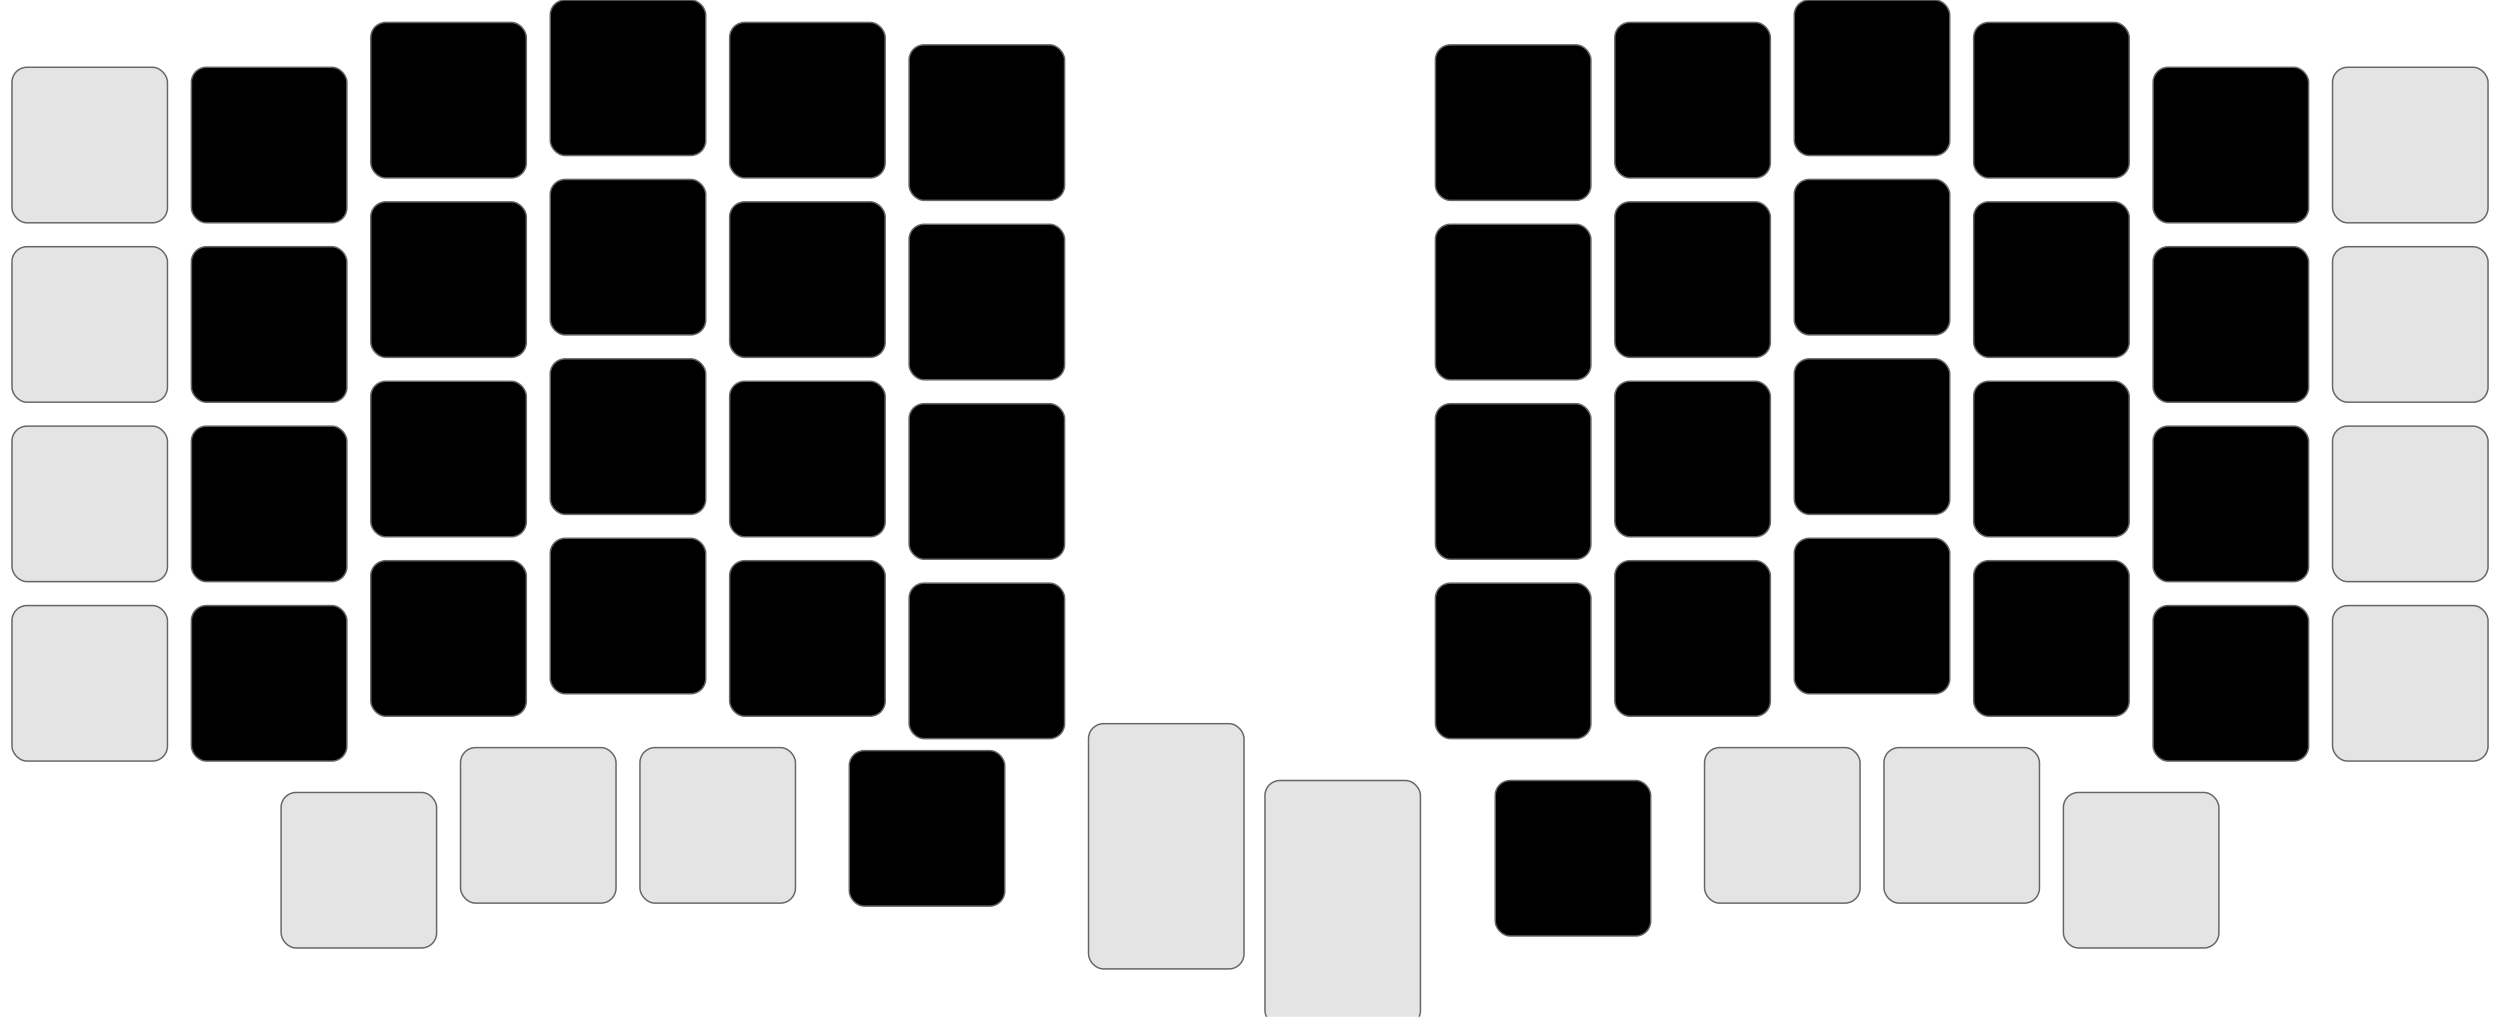 <svg xmlns="http://www.w3.org/2000/svg" viewBox="0 0 836 340">

  <style>
    /* color theme */

    :root {
      color-scheme: light dark;
      /* default keys */
      --fg-normal-shadow: #8bb8;
      --fg-normal-border: #666;
      --fg-normal:        #333;
      --bg-normal:        #fff;
      /* special keys */
      --fg-level3:        blue;
      --fg-level5:        green;
      --fg-deadkey:       red;
      --fg-special:       #555;
      --bg-special:       #e4e4e4;
      /* 'reach' theme */
      --bg-number:        hsl(295, 100%, 95%);
      --bg-letter:        hsl(222, 100%, 95%);
      --bg-home:          hsl(222, 100%, 90%);
    }

    @media (prefers-color-scheme: dark) { :root {
      --fg-normal-shadow: #8558;
      --fg-normal-border: #666;
      --fg-normal:        #bbb;
      --bg-normal:        #4d4d4d;
      /* special keys */
      --fg-level3:        #99f;
      --fg-level5:        #6d6;
      --fg-deadkey:       #f77;
      --fg-special:       #888;
      --bg-special:       #444; /* #333; */
      /* 'reach' theme */
      --bg-number:        hsl(280, 10%, 34%);
      --bg-letter:        hsl(220, 15%, 35%);
      --bg-home:          hsl(225, 30%, 30%);
    }}

    rect, path {
      fill:   #fff;
      stroke: #666;
      stroke-width: .5px;
    }
    text {
      fill: #333;
      font: normal 20px sans-serif;
      text-align: center;
      text-shadow: 0 1px 0px #8bb8;
    }

    .specialKey rect,
    .specialKey path { fill: #e4e4e4; }

    .letterKey rect { fill: hsl(222, 100%, 95%); }
    .numberKey rect { fill: hsl(295, 100%, 95%); }
    .homeKey   rect { fill: hsl(222, 100%, 90%); }

    /* geometry */

    #left  { transform: translate(  4px, 60px); }
    #right { transform: translate(480px, 60px); }

    /* column stagger */

    .col_L { transform: translate(  0px, 22.5px); }
    .col_1 { transform: translate( 60px, 22.5px); }
    .col_2 { transform: translate(120px,  7.5px); }
    .col_3 { transform: translate(180px,  0.0px); }
    .col_4 { transform: translate(240px,  7.5px); }
    .col_5 { transform: translate(300px, 15.0px); }

    .col_6 { transform: translate(  0px, 15.0px); }
    .col_7 { transform: translate( 60px,  7.5px); }
    .col_8 { transform: translate(120px,  0.0px); }
    .col_9 { transform: translate(180px,  7.5px); }
    .col_0 { transform: translate(240px, 22.5px); }
    .col_R { transform: translate(300px, 22.5px); }

    /* XXX these thumb clusters have been positioned with magic numbers */

    .thb_1 { transform: translate( 90px, 205px); }
    .thb_2 { transform: translate(150px, 190px); }
    .thb_3 { transform: translate(210px, 190px); }
    .thb_4 { transform: translate(280px, 191px); }
    .thb_5 { transform: translate(360px, 182px); }
    .thb_4 g { transform: rotate(12deg); }
    .thb_5 g { transform: rotate(24deg); }

    .thb_0 { transform: translate(210px, 205px); }
    .thb_9 { transform: translate(150px, 190px); }
    .thb_8 { transform: translate( 90px, 190px); }
    .thb_7 { transform: translate( 20px, 201px); }
    .thb_6 { transform: translate(-57px, 201px); }
    .thb_7 g { transform: rotate(-12deg); }
    .thb_6 g { transform: rotate(-24deg); }
  </style>

  <g id="left">
    <g class="col_L specialKey">
      <g transform="translate(0 -60)">
        <rect width="52" height="52" rx="5" ry="5"/>
      </g>
      <g transform="translate(0 0)">
        <rect width="52" height="52" rx="5" ry="5"/>
      </g>
      <g transform="translate(0 60)">
        <rect width="52" height="52" rx="5" ry="5"/>
      </g>
      <g transform="translate(0 120)">
        <rect width="52" height="52" rx="5" ry="5"/>
      </g>
    </g>

    <g class="col_1 letterKey">
      <g transform="translate(0 -60)" class="numberKey">
        <rect width="52" height="52" rx="5" ry="5"/>
      </g>
      <g transform="translate(0 0)">
        <rect width="52" height="52" rx="5" ry="5"/>
      </g>
      <g transform="translate(0 60)" class="homeKey">
        <rect width="52" height="52" rx="5" ry="5"/>
      </g>
      <g transform="translate(0 120)">
        <rect width="52" height="52" rx="5" ry="5"/>
      </g>
    </g>

    <g class="col_2 letterKey">
      <g transform="translate(0 -60)" class="numberKey">
        <rect width="52" height="52" rx="5" ry="5"/>
      </g>
      <g transform="translate(0 0)">
        <rect width="52" height="52" rx="5" ry="5"/>
      </g>
      <g transform="translate(0 60)" class="homeKey">
        <rect width="52" height="52" rx="5" ry="5"/>
      </g>
      <g transform="translate(0 120)">
        <rect width="52" height="52" rx="5" ry="5"/>
      </g>
    </g>

    <g class="col_3 letterKey">
      <g transform="translate(0 -60)" class="numberKey">
        <rect width="52" height="52" rx="5" ry="5"/>
      </g>
      <g transform="translate(0 0)">
        <rect width="52" height="52" rx="5" ry="5"/>
      </g>
      <g transform="translate(0 60)" class="homeKey">
        <rect width="52" height="52" rx="5" ry="5"/>
      </g>
      <g transform="translate(0 120)">
        <rect width="52" height="52" rx="5" ry="5"/>
      </g>
    </g>

    <g class="col_4 letterKey">
      <g transform="translate(0 -60)" class="numberKey">
        <rect width="52" height="52" rx="5" ry="5"/>
      </g>
      <g transform="translate(0 0)">
        <rect width="52" height="52" rx="5" ry="5"/>
      </g>
      <g transform="translate(0 60)" class="homeKey">
        <rect width="52" height="52" rx="5" ry="5"/>
      </g>
      <g transform="translate(0 120)">
        <rect width="52" height="52" rx="5" ry="5"/>
      </g>
    </g>

    <g class="col_5 letterKey">
      <g transform="translate(0 -60)" class="numberKey">
        <rect width="52" height="52" rx="5" ry="5"/>
      </g>
      <g transform="translate(0 0)">
        <rect width="52" height="52" rx="5" ry="5"/>
      </g>
      <g transform="translate(0 60)">
        <rect width="52" height="52" rx="5" ry="5"/>
      </g>
      <g transform="translate(0 120)">
        <rect width="52" height="52" rx="5" ry="5"/>
      </g>
    </g>

    <g class="thb_1 specialKey">
      <g>
        <rect width="52" height="52" rx="5" ry="5"/>
      </g>
    </g>
    <g class="thb_2 specialKey">
      <g>
        <rect width="52" height="52" rx="5" ry="5"/>
      </g>
    </g>
    <g class="thb_3 specialKey" id="nav">
      <g>
        <rect width="52" height="52" rx="5" ry="5"/>
      </g>
    </g>
    <g class="thb_4 homeKey">
      <g>
        <rect width="52" height="52" rx="5" ry="5"/>
      </g>
    </g>
    <g class="thb_5 specialKey">
      <g>
        <rect width="52" height="82" rx="5" ry="5"/>
      </g>
    </g>
  </g>

  <g id="right">
    <g class="col_6 letterKey">
      <g transform="translate(0 -60)" class="numberKey">
        <rect width="52" height="52" rx="5" ry="5"/>
      </g>
      <g transform="translate(0 0)">
        <rect width="52" height="52" rx="5" ry="5"/>
      </g>
      <g transform="translate(0 60)">
        <rect width="52" height="52" rx="5" ry="5"/>
      </g>
      <g transform="translate(0 120)">
        <rect width="52" height="52" rx="5" ry="5"/>
      </g>
    </g>

    <g class="col_7 letterKey">
      <g transform="translate(0 -60)" class="numberKey">
        <rect width="52" height="52" rx="5" ry="5"/>
      </g>
      <g transform="translate(0 0)">
        <rect width="52" height="52" rx="5" ry="5"/>
      </g>
      <g transform="translate(0 60)" class="homeKey">
        <rect width="52" height="52" rx="5" ry="5"/>
      </g>
      <g transform="translate(0 120)">
        <rect width="52" height="52" rx="5" ry="5"/>
      </g>
    </g>

    <g class="col_8 letterKey">
      <g transform="translate(0 -60)" class="numberKey">
        <rect width="52" height="52" rx="5" ry="5"/>
      </g>
      <g transform="translate(0 0)">
        <rect width="52" height="52" rx="5" ry="5"/>
      </g>
      <g transform="translate(0 60)" class="homeKey">
        <rect width="52" height="52" rx="5" ry="5"/>
      </g>
      <g transform="translate(0 120)">
        <rect width="52" height="52" rx="5" ry="5"/>
      </g>
    </g>

    <g class="col_9 letterKey">
      <g transform="translate(0 -60)" class="numberKey">
        <rect width="52" height="52" rx="5" ry="5"/>
      </g>
      <g transform="translate(0 0)">
        <rect width="52" height="52" rx="5" ry="5"/>
      </g>
      <g transform="translate(0 60)" class="homeKey">
        <rect width="52" height="52" rx="5" ry="5"/>
      </g>
      <g transform="translate(0 120)">
        <rect width="52" height="52" rx="5" ry="5"/>
      </g>
    </g>

    <g class="col_0 letterKey">
      <g transform="translate(0 -60)" class="numberKey">
        <rect width="52" height="52" rx="5" ry="5"/>
      </g>
      <g transform="translate(0 0)">
        <rect width="52" height="52" rx="5" ry="5"/>
      </g>
      <g transform="translate(0 60)" class="homeKey">
        <rect width="52" height="52" rx="5" ry="5"/>
      </g>
      <g transform="translate(0 120)">
        <rect width="52" height="52" rx="5" ry="5"/>
      </g>
    </g>

    <g class="col_R specialKey">
      <g transform="translate(0 -60)">
        <rect width="52" height="52" rx="5" ry="5"/>
      </g>
      <g transform="translate(0 0)">
        <rect width="52" height="52" rx="5" ry="5"/>
      </g>
      <g transform="translate(0 60)">
        <rect width="52" height="52" rx="5" ry="5"/>
      </g>
      <g transform="translate(0 120)">
        <rect width="52" height="52" rx="5" ry="5"/>
      </g>
    </g>

    <g class="thb_6 specialKey">
      <g>
        <rect width="52" height="82" rx="5" ry="5"/>
      </g>
    </g>
    <g class="thb_7 homeKey">
      <g>
        <rect width="52" height="52" rx="5" ry="5"/>
      </g>
    </g>
    <g class="thb_8 specialKey" id="sym">
      <g>
        <rect width="52" height="52" rx="5" ry="5"/>
      </g>
    </g>
    <g class="thb_9 specialKey">
      <g>
        <rect width="52" height="52" rx="5" ry="5"/>
      </g>
    </g>
    <g class="thb_0 specialKey">
      <g>
        <rect width="52" height="52" rx="5" ry="5"/>
      </g>
    </g>
  </g>

</svg>
